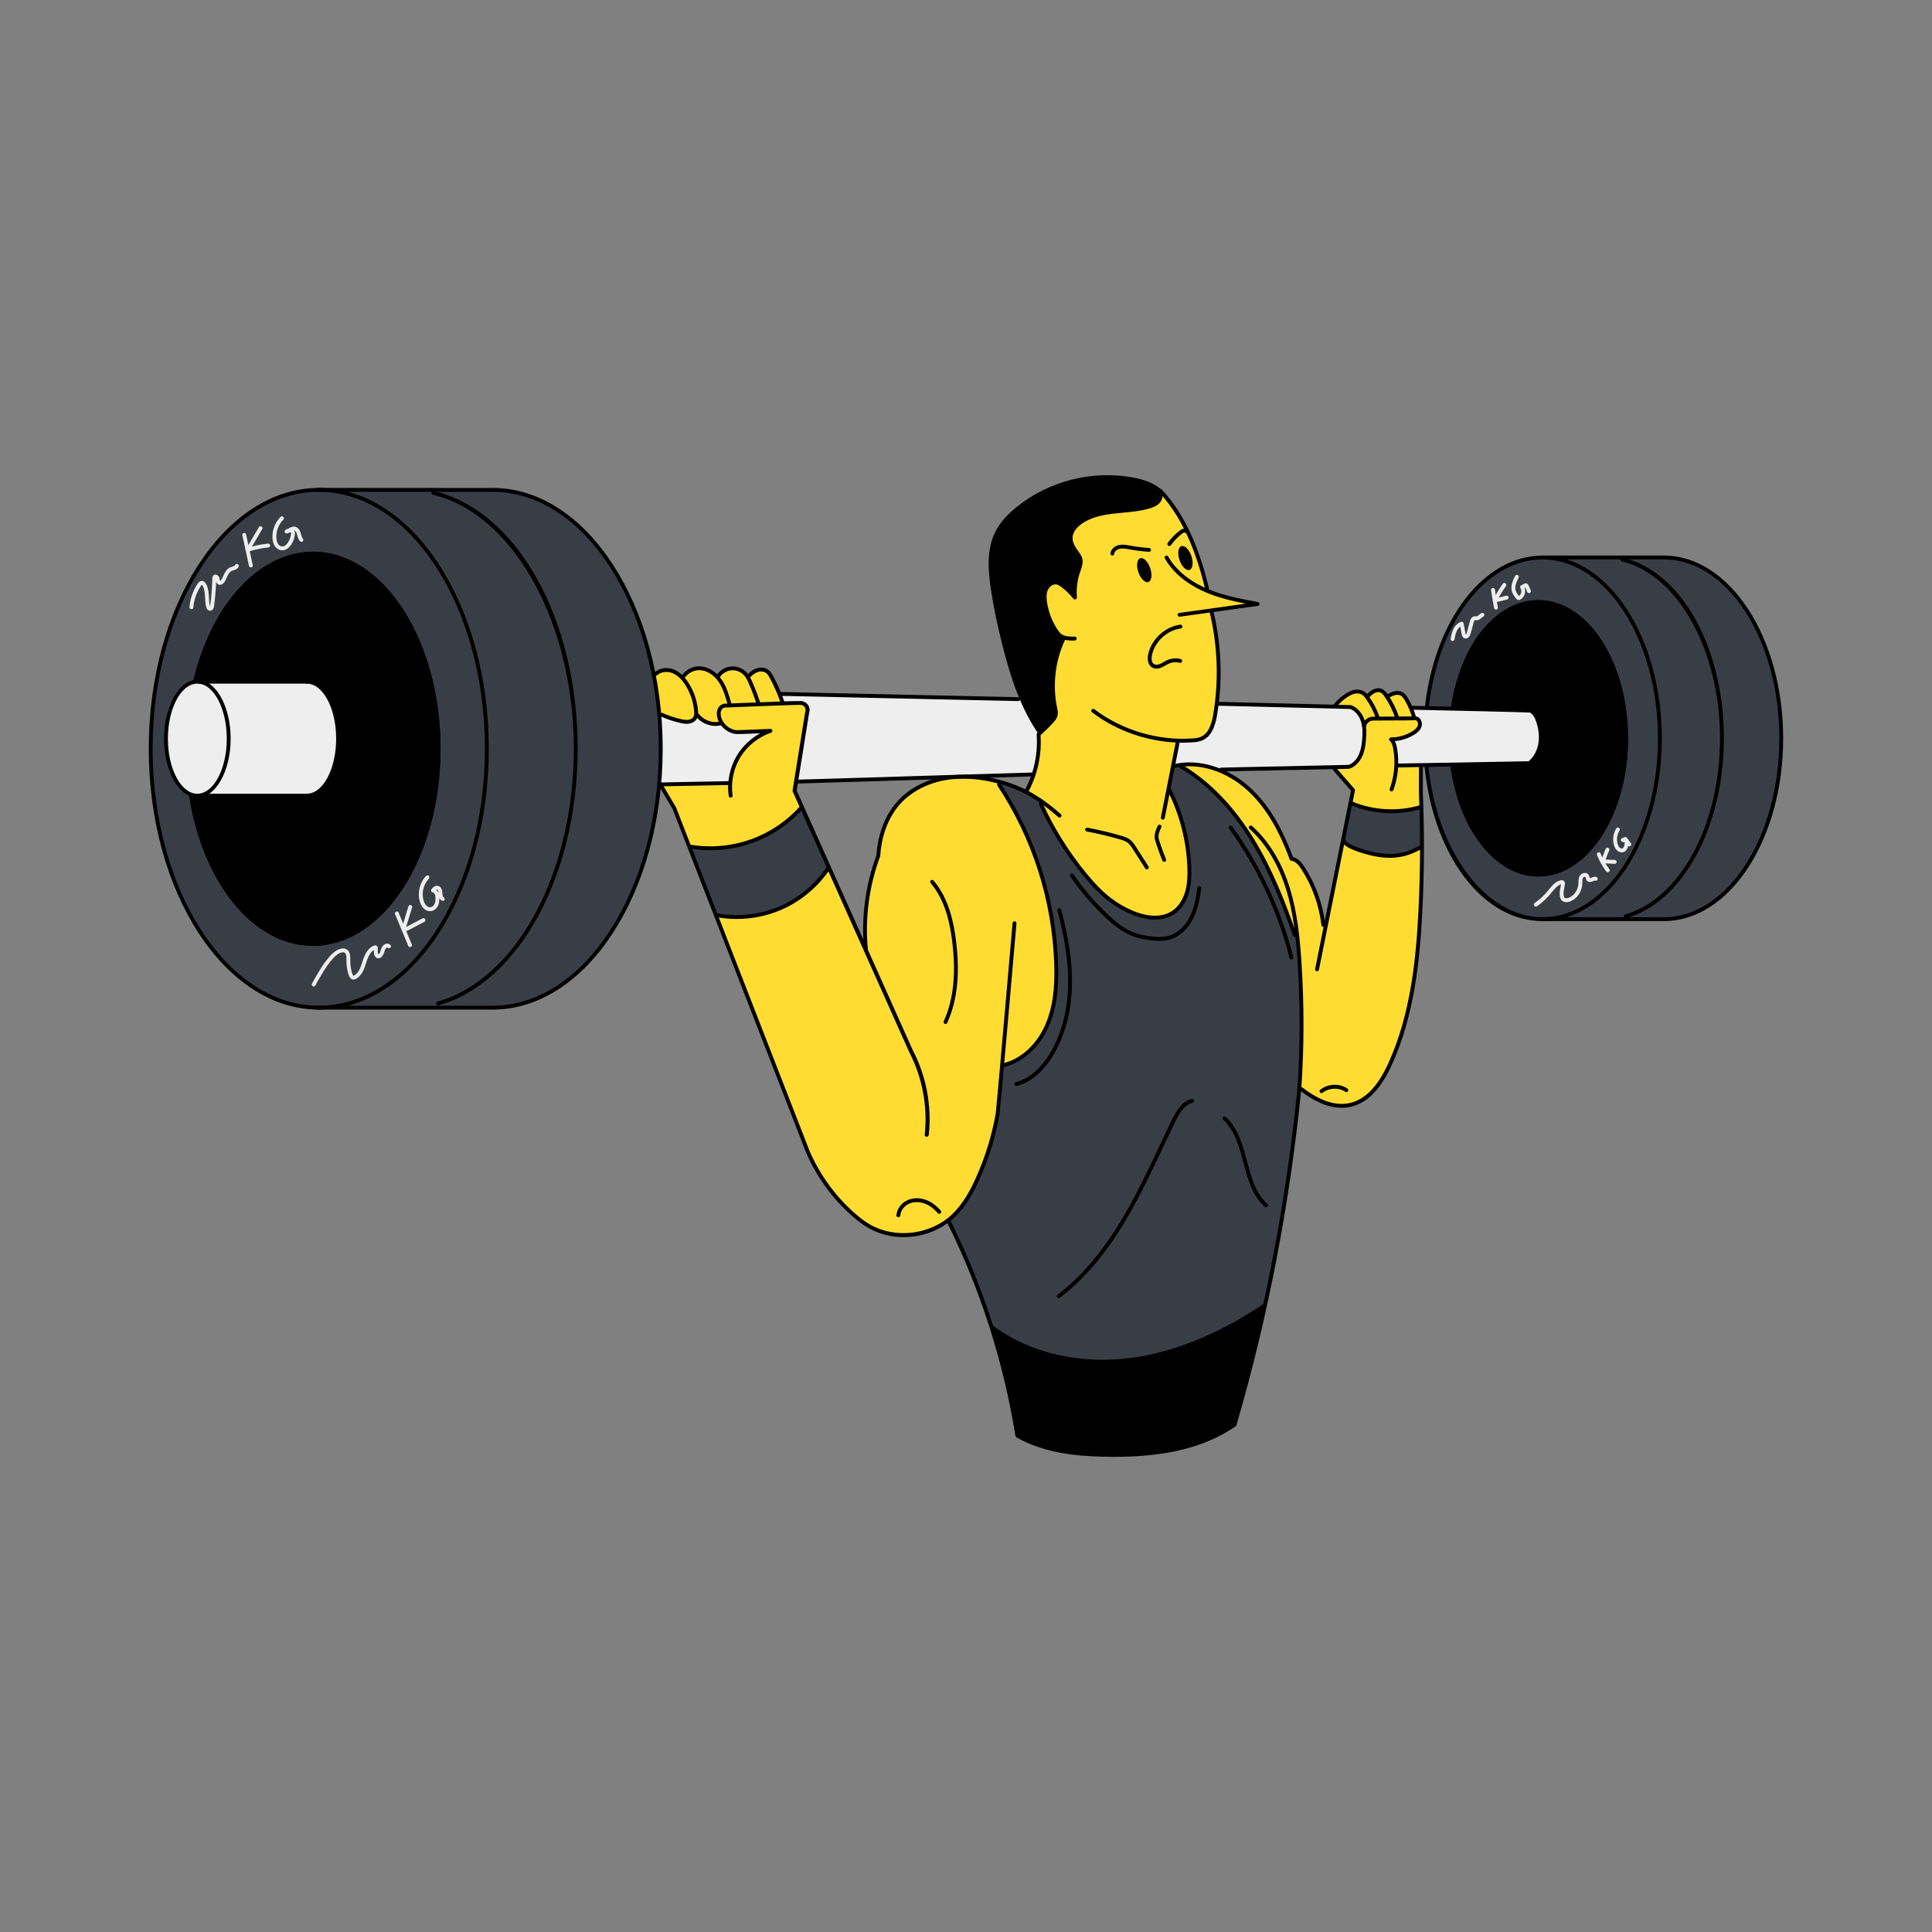 <svg transform="scale(1)" version="1.1" id="_x30_691_x5F_Fitness" xmlns="http://www.w3.org/2000/svg" xmlns:xlink="http://www.w3.org/1999/xlink" x="0px" y="0px" width="500px" height="500px" viewBox="0 0 500 500" xml:space="preserve" class="show_show__wrapper__graphic__5Waiy "><rect x="0" y="0" width="500" height="500" fill="#808080" stroke="none"/><title>React</title><style type="text/css">
	.st0{fill:#393e46;}
	.st1{fill:#000001;}
	.st2{fill:#eeeeee;}
	.st3{fill:#393e46;}
	.st4{fill:#FFDC32;}
</style><g id="character"><path class="st0" d="M430.69,144.31c0,0-33.94,0-34.39,0.23c-6.84,1.41-12.86,5.77-17.14,11.29c-4.28,5.52-6.95,12.14-8.71,18.9
		c-0.73,2.81-1.31,5.67-1.37,8.57c0,0,0.17,15.38,0.16,15.53c0.83,8.31,2.43,16.84,7.51,24.35c2.62,4.6,6.43,8.52,11.42,11.33
		c2.11,1.54,4.64,2.43,7.2,2.91c2.57,0.48,5.19,0.57,7.8,0.62c0,0,28.49,0.08,28.64-0.04c4.28-0.16,8.41-1.9,11.83-4.48
		c3.42-2.58,6.17-5.96,8.45-9.58c6.79-10.78,9.56-23.81,8.96-36.91c-0.41-9.78-3.22-19.46-8.25-28.06
		c-3.44-6.28-9.21-11.25-16.15-13.68C435.47,145,434.27,144.73,430.69,144.31z"></path><path class="st1" d="M376.02,183.13c2.32-15.65,11.34-27.32,22.12-27.32c12.54,0,22.7,15.79,22.7,35.27s-10.16,35.27-22.7,35.27
		c-10.96,0-20.11-12.07-22.23-28.12"></path><path class="st0" d="M85.76,126.8h43.27c0,0,4.18,0.7,4.45,0.74c3.46,0.96,6.85,2.24,10.01,3.95c1.57,0.85,3.09,1.8,4.47,2.93
		c1.36,1.12,2.57,2.4,3.74,3.72c3.96,4.49,7.39,9.45,10.36,15.01c8.55,17.81,11.28,38.35,7.4,58.13
		c-1.56,9.45-4.81,18.62-9.57,26.94c-3.47,6.06-7.79,11.74-13.37,15.95c-5.58,4.21-12.49,6.86-19.47,6.52c0,0-41.93,0.18-41.97,0.17
		c-3.13,0.19-6.27-0.32-9.32-1.07c-2.85-0.7-5.67-1.61-8.25-2.99c-3.3-1.76-6.16-4.25-8.77-6.93c-2.93-3.01-5.57-6.29-7.92-10
		c-8.79-15.08-12.93-32.83-11.61-50.5c-0.17-8.23,1.47-16.39,3.65-24.33c0.83-3.03,1.99-5.8,3.32-8.64
		c1.26-2.71,2.64-5.48,4.26-7.99c1.69-2.62,3.39-5.26,5.56-7.75c3.56-4.26,7.87-7.94,12.82-10.45
		C73.76,127.69,79.37,126.38,85.76,126.8z"></path><path class="st1" d="M50.53,176.18c4.6-19.21,16.51-32.89,30.47-32.89c17.95,0,32.5,22.61,32.5,50.5s-14.55,50.5-32.5,50.5
		c-15.28,0-28.1-16.39-31.57-38.48"></path><path class="st2" d="M79.72,176.48c-2.04-0.17-4.09-0.15-6.12,0.05c0,0-23.25,0.06-23.18,0.16c-1.08-0.04-2.04,0.63-2.87,1.32
		c-1.09,0.91-2.13,1.91-2.86,3.12c-0.73,1.19-1.14,2.55-1.42,3.92c-0.88,4.29-0.54,8.78,0.63,12.99c0.44,1.59,1,3.16,1.93,4.53
		c0.92,1.37,2.23,2.52,3.81,3c1.03,0.31,2.11,0.34,3.19,0.36c0,0,27.51,0.12,27.96-0.04c1.67-0.7,3.04-2.02,4.01-3.55
		c0.97-1.53,1.57-3.27,1.98-5.04c1.01-4.33,0.95-8.91-0.18-13.21c-0.44-1.68-1.06-3.34-2.1-4.74S81.99,176.67,79.72,176.48z"></path><path class="st2" d="M170.63,203.17c0,0,225.43-5.39,225.5-5.52c2.47-2.94,3.25-7.21,1.97-10.83c-0.44-1.25-1.19-2.5-2.4-3.04
		l-193.84-4.1c0,0-31.24,2.88-31.23,3.05C171.28,189.38,171.27,196.08,170.63,203.17z"></path><path class="st1" d="M300.82,126.99c-1.98-1.98-4.79-2.88-7.54-3.4c-10.5-1.98-21.82,0.87-30.13,7.59
		c-2.27,1.83-4.36,3.99-5.64,6.61c-2.15,4.4-1.81,9.58-1.11,14.42c0.72,4.92,1.76,9.78,2.98,14.6c2.07,8.23,4.71,16.48,9.58,23.42
		c4.13-1.9,6.29-6.55,7.02-11.04c0.72-4.48,0.35-9.09,1.1-13.57c0.29-1.72,0.76-3.44,1.7-4.9c0.7-1.09,1.64-2.01,2.37-3.07
		c3.16-4.63,1.86-11.08,4.29-16.13c1.22-2.54,3.38-4.61,5.97-5.72c2.11-0.9,4.46-1.18,6.48-2.26
		C299.89,132.44,301.57,130.1,300.82,126.99z"></path><path class="st3" d="M267.49,221.3c-3.08-6.42-6.24-12.81-9.16-19.11c2.5,0.97,4.99,1.94,7.49,2.9c2.84,1.1,5.69,2.21,8.65,2.91
		c2.72,0.64,5.5,0.94,8.28,1.17c2.04,0.17,4.09,0.29,6.12,0.06c2.81-0.33,5.49-1.35,8.08-2.48c1.03-0.45,2.08-0.93,2.86-1.73
		c0.86-0.88,1.32-2.06,1.79-3.2s1.02-2.3,1.99-3.06s2.46-0.99,3.8,0.12c5.85,3.52,11.6,7.4,16.07,12.56
		c7.12,8.22,10.45,19.01,12.81,30.19c1.18,15.8,0.97,31.7-0.64,47.47c0,0-3.44,22.39-3.53,23.38c-1.48,8.89-3.14,17.76-4.96,26.59
		c0,0-7.53,29.69-7.83,29.61c-5.58,3.73-12.07,5.97-18.69,7.06c-6.62,1.08-13.39,1.04-20.08,0.47c-2.1-0.18-4.19-0.41-6.26-0.81
		c-3.83-0.74-7.56-2.06-11-3.9c0,0-3.14-14.53-3.28-14.64c-2.58-12.51-6.71-24.69-12.26-36.2l-2.32-4.84l23.83-69.08L267.49,221.3z"></path><path class="st1" d="M256.6,342.79c10.01,7.68,23.35,10.27,35.87,8.66c12.52-1.6,24.28-7.09,34.75-14.14l-1.56,8.71l-6.19,22.71
		c0,0-7.23,3.91-7.22,3.95c-6.95,1.96-14.03,3.77-21.25,3.87c-2.5,0.03-5-0.14-7.5-0.32c-7.02-0.5-14.36-1.12-20.3-4.89
		c0,0-1.8-10.48-1.74-10.81C259.26,355.02,258.93,348.89,256.6,342.79z"></path><path class="st4" d="M300.67,127.49c6.23,7.03,10.07,15.98,11.79,25.22c0,0,0.59,0.43,0.64,0.59c3.33,1.57,7.11,1.81,10.61,2.95
		c0,0-10.15,1.85-10.22,2.13c2.22,7.97,2.76,16.4,1.25,25.01c-0.41,2.42-0.91,5.02-2.69,6.71c-1.4,1.33-3.42,1.87-5.35,1.79
		c-0.44-0.02-0.89-0.06-1.3,0.1c-0.41,0.16-0.74,0.61-0.6,1.03c0,0-2.23,11.63-1.95,11.94c3.33,7.14,4.94,15.07,4.64,22.94
		c-0.07,1.88-0.27,3.81-1.16,5.46c-1.28,2.38-3.92,3.86-6.61,4.16c-2.69,0.3-5.41-0.45-7.82-1.69c-2.41-1.24-4.54-2.94-6.69-4.78
		c-7.19-6.45-11.93-15.14-16.17-23.82c0,0-3.51-2.22-3.53-2.56c1.53-1.84,2.29-4.22,2.64-6.58c0.35-2.37,0.32-4.78,0.48-7.17
		c0.02-0.24,0.03-0.48,0.12-0.7c0.14-0.35,0.45-0.61,0.75-0.85c1.34-1.08,2.78-2.22,3.36-3.84c0.65-1.8,0.1-3.79-0.14-5.69
		c-0.65-5.08,0.93-10.15,2.47-15.01c-2.77-2.08-4.19-5.56-4.6-9c-0.17-1.45-0.11-3.12,0.96-4.12c0.92-0.85,2.37-0.93,3.51-0.43
		c1.15,0.49,2.02,1.47,2.69,2.52c-0.02-1.72,0.28-3.44,0.87-5.05c0.51-1.39,1.24-2.85,0.83-4.27c-0.18-0.64-0.58-1.19-0.93-1.75
		c-0.75-1.21-1.3-2.62-1.09-4.03c0.28-1.86,1.82-3.28,3.47-4.17c2.98-1.61,6.45-1.95,9.99-2.24c2.07-0.2,4.16-0.4,6.13-1.06
		c0.85-0.28,1.68-0.66,2.34-1.26C300.04,129.38,300.5,128.51,300.67,127.49z"></path><path class="st4" d="M336.84,268.22l-0.7,13.32c3.55,2.57,7.63,4.84,12.01,4.67c0.78-0.03,1.57-0.14,2.31-0.38
		c1.12-0.36,2.13-1,3.04-1.74c2.72-2.21,4.57-5.32,5.97-8.53c1.4-3.22,2.39-6.59,3.7-9.84c1.1-5.06,2.03-9.84,2.96-14.62
		c0.71-3.68,1.43-7.41,1.14-11.15c-0.05-0.26,0.72-16.69,0.72-16.69l-0.22-24.98l-6.46-0.17c0.17-2.2-0.11-4.44-0.82-6.53
		c1.97-0.17,3.78-1.13,5.49-2.13c0.45-0.27,0.92-0.55,1.22-0.98c0.64-0.93,0.16-2.4-0.9-2.78c-0.16-0.06-0.33-0.1-0.45-0.21
		c-0.08-0.08-0.13-0.2-0.17-0.31c-0.41-1.1-0.59-2.28-1.05-3.36s-1.29-2.1-2.44-2.35c-0.74-0.16-1.51,0.03-2.2,0.33
		c-0.34,0.15-0.72,0.32-1.06,0.19c-0.35-0.14-0.51-0.54-0.75-0.83c-0.5-0.61-1.41-0.75-2.16-0.53s-1.38,0.74-1.96,1.27
		c-0.08,0.08-0.16,0.15-0.27,0.19c-0.33,0.11-0.61-0.25-0.86-0.5c-0.76-0.73-2-0.54-2.99-0.15c-1.76,0.68-3.34,1.81-4.57,3.24
		c0.94,0.08,1.88,0.16,2.83,0.23c0.68,0.06,1.38,0.12,1.99,0.43c0.91,0.47,1.45,1.44,1.84,2.39c0.42,1.03,0.73,2.1,0.91,3.2
		c0.3,1.83,0.25,3.75-0.4,5.48c-0.64,1.74-1.92,3.28-3.62,4.03c-0.09,0.06-3.43,0.39-3.43,0.39l4.49,5.49l-7.09,35.34
		c-1.08-5.54-3.23-10.88-6.3-15.62c-0.54-0.84-1.32-1.77-2.31-1.67c-2.06-6.56-5.26-12.75-10.15-17.39
		c-4.9-4.63-11.63-7.56-18.35-6.98c8.45,5.25,15,13.22,19.85,21.91c3.89,6.98,6.77,14.46,9.79,22.06
		C336.98,250.59,336.33,259.43,336.84,268.22z"></path><path class="st4" d="M258.23,202.46c7.6,12.08,12.58,25.8,14.49,39.95c1.05,7.8,1.13,16.01-2,23.29c-1.38,2.2-2.77,4.43-4.59,6.28
		c-1.82,1.85-4.14,3.32-6.72,3.67c0,0-0.98,11.66-1.03,11.83c-1.24,5.76-2.99,11.41-5.23,16.86c-1.43,3.48-3.1,6.94-5.88,9.8
		c-3.44,3.27-8.11,5.22-12.86,5.37s-9.53-1.5-13.18-4.54c-1.78-1.49-3.29-3.28-4.77-5.07c-3.35-4.03-6.77-8.27-8.01-13.36
		l-14.94-38.85l-8.12-20.79l-10.89-27.7l-3.24-6.11c0,0,17.53-0.4,17.64-0.65c0.52-3.73,2.35-7.27,5.1-9.85
		c1.26-1.19,2.7-2.16,4.14-3.14c0,0-7.71,0.47-7.79,0.25c-1.3-0.56-2.16-1.94-3.52-2.32c-0.69-0.19-1.41-0.11-2.13-0.14
		c-1.64-0.07-3.24-0.79-4.38-1.97c-0.14,0.68-0.75,1.18-1.41,1.38c-0.66,0.2-1.37,0.14-2.06,0.05c-2.1-0.27-4.16-0.84-6.14-1.79
		c-0.17-3.13-0.58-6.25-1.22-9.32c-0.06-0.27-0.11-0.56,0.03-0.79c0.06-0.1,0.16-0.19,0.25-0.26c1.84-1.44,4.74-1.26,6.38,0.39
		c0.12,0.12,0.25,0.25,0.41,0.28c0.25,0.04,0.47-0.16,0.65-0.33c2.05-1.92,5.48-2.14,7.76-0.49c0.25,0.18,0.51,0.39,0.82,0.4
		c0.36,0.01,0.66-0.24,0.95-0.46c1.79-1.33,4.47-1.32,6.25,0.03c0.25,0.19,0.51,0.41,0.82,0.39c0.22-0.01,0.41-0.15,0.59-0.27
		c1.13-0.76,2.58-1.33,3.84-0.81c1.14,0.47,1.77,1.69,2.3,2.8c0.86,1.82,1.73,3.64,2.59,5.46c0,0,4.61-0.09,4.58,0.07
		c0.51,0.11,0.83,0.62,0.94,1.12c0.11,0.51,0.05,1.03,0.1,1.55l-3.1,19.96c0,0,18.26,40.49,18.45,40.42
		c-0.48-7.99-0.27-16.35,3.3-24.05c0.17-5.12,2.31-10.15,5.89-13.81c3.57-3.67,8.54-5.94,13.65-6.25l8.14,0.13L258.23,202.46z"></path><path class="st3" d="M178.56,219.32l7.01,17.72c0,0,1.67,0.33,1.79,0.19c2.3,0.21,4.63,0.41,6.92,0.09
		c2.46-0.35,4.78-1.29,7.08-2.23c1.5-0.61,3-1.22,4.38-2.06c1.46-0.89,2.76-2.02,4.05-3.14c1.75-1.52,3.52-3.07,4.73-5.04
		c0,0-7.03-15.55-7.08-15.57c-2.47,2.48-5.03,4.95-8.11,6.6c-1.55,0.83-3.22,1.45-4.9,1.96c-1.99,0.61-4.03,1.07-6.09,1.36
		C185.29,219.63,182.19,219.65,178.56,219.32z"></path><path class="st3" d="M349.72,207.78l-2.09,10.54c0,0,1.31,0.46,1.39,0.49c2.96,1.41,6.14,2.44,9.41,2.65s6.65-0.43,9.43-2.17
		c0,0-0.02-10.6-0.11-10.53C362.14,210.66,355.82,210.4,349.72,207.78z"></path><ellipse class="st1" transform="matrix(0.946 -0.324 0.324 0.946 -31.863 103.77)" cx="296.14" cy="147.71" rx="1.62" ry="3.25"></ellipse><ellipse class="st1" transform="matrix(0.946 -0.324 0.324 0.946 -30.276 107.049)" cx="306.79" cy="144.58" rx="1.62" ry="3.25"></ellipse><path class="st1" d="M399.19,238.38c-15.35,0-28.19-16.83-30.52-40.03c-0.03-0.27,0.17-0.52,0.45-0.55
		c0.25-0.03,0.52,0.17,0.55,0.45c2.24,22.31,14.94,39.13,29.53,39.13c16.48,0,29.88-20.77,29.88-46.3c0-25.53-13.41-46.3-29.88-46.3
		c-14.53,0-26.91,16.08-29.43,38.23c-0.03,0.27-0.29,0.48-0.55,0.44c-0.27-0.03-0.47-0.28-0.44-0.55
		c2.58-22.66,15.37-39.11,30.42-39.11c17.03,0,30.88,21.22,30.88,47.3C430.07,217.16,416.22,238.38,399.19,238.38z"></path><path class="st1" d="M347.25,286.69c-4.11,0-7.99-2.28-10.71-4.4c-0.22-0.17-0.26-0.48-0.09-0.7c0.17-0.22,0.49-0.26,0.7-0.09
		c3.07,2.4,7.71,5.03,12.31,3.93c3.9-0.93,7.12-4.29,9.84-10.26c5.76-12.66,7.17-26.96,7.79-39.28c0.51-10.21,0.56-20.57,0.13-30.8
		c0.02-0.55,0.02-6.7,0.02-6.76c0-0.28,0.22-0.5,0.5-0.5s0.5,0.22,0.5,0.5c0,0.25,0,6.23-0.02,6.76
		c0.43,10.22,0.39,20.61-0.13,30.85c-0.62,12.42-2.05,26.84-7.88,39.64c-2.85,6.27-6.29,9.81-10.52,10.82
		C348.88,286.6,348.06,286.69,347.25,286.69z"></path><path class="st1" d="M288.44,377.03c-1.04,0-2.1-0.02-3.19-0.04c-6.91-0.19-14.96-0.93-22.21-5.01c-0.13-0.07-0.22-0.21-0.25-0.36
		c-3.08-19.14-8.99-37.66-17.57-55.04c-0.12-0.25-0.02-0.55,0.23-0.67c0.25-0.12,0.55-0.02,0.67,0.23
		c8.59,17.4,14.52,35.93,17.63,55.08c6.98,3.86,14.47,4.57,21.54,4.77c14.87,0.42,25.61-2,33.77-7.59
		c8.07-27.56,13.69-56.66,16.7-86.49c0.77-10.91,0.78-22.1,0.03-33.22c-0.4-5.98-1.03-12.35-2.92-18.47
		c-2.01-6.52-5.29-11.95-9.51-15.7c-0.21-0.18-0.22-0.5-0.04-0.71c0.18-0.21,0.5-0.23,0.71-0.04c4.35,3.87,7.74,9.45,9.8,16.15
		c1.91,6.21,2.55,12.66,2.96,18.7c0.75,11.17,0.74,22.4-0.03,33.38c-3.02,29.97-8.67,59.18-16.78,86.86
		c-0.03,0.11-0.1,0.21-0.2,0.27C312,374.49,301.98,377.03,288.44,377.03z M319.48,368.7L319.48,368.7L319.48,368.7z"></path><path class="st1" d="M298.92,237.99c-2.39,0-4.66-0.75-6.13-1.37c-2.16-0.91-4.19-2.1-6.04-3.53c-2.04-1.58-3.98-3.54-6.3-6.36
		c-4.64-5.64-8.53-11.87-11.56-18.53c-0.11-0.25,0-0.55,0.25-0.66c0.25-0.11,0.55,0,0.66,0.25c2.99,6.57,6.84,12.73,11.42,18.3
		c2.27,2.76,4.16,4.67,6.14,6.21c1.78,1.38,3.73,2.53,5.81,3.4c2.3,0.97,6.66,2.27,10.03,0.14c1.59-1.01,2.83-2.76,3.48-4.92
		c0.66-2.17,0.67-4.5,0.62-6.29c-0.23-7.03-2.06-14.05-5.28-20.3c-0.13-0.25-0.03-0.55,0.22-0.67s0.55-0.03,0.67,0.22
		c3.29,6.38,5.15,13.55,5.39,20.72c0.06,1.87,0.04,4.3-0.66,6.62c-0.72,2.4-2.11,4.34-3.9,5.48
		C302.22,237.65,300.54,237.99,298.92,237.99z"></path><path class="st1" d="M259.63,276.19c-0.23,0-0.43-0.16-0.49-0.39c-0.06-0.27,0.1-0.54,0.37-0.6c4.73-1.11,8.9-4.96,11.14-10.29
		c1.75-4.17,2.42-9.02,2.18-15.72c-0.6-16.35-5.68-32.21-14.7-45.86c-0.15-0.23-0.09-0.54,0.14-0.69c0.23-0.15,0.54-0.09,0.69,0.14
		c9.12,13.81,14.26,29.84,14.86,46.38c0.17,4.62,0.07,10.63-2.26,16.15c-2.37,5.63-6.79,9.7-11.84,10.88
		C259.71,276.18,259.67,276.19,259.63,276.19z"></path><path class="st1" d="M263.01,281.05c-0.22,0-0.43-0.15-0.48-0.38c-0.07-0.27,0.09-0.54,0.36-0.61c4.23-1.08,7.13-4.65,8.82-7.44
		c3.02-4.99,4.65-11.26,4.73-18.12c0.06-5.49-0.82-11.47-2.78-18.82c-0.07-0.27,0.09-0.54,0.35-0.61c0.28-0.07,0.54,0.09,0.61,0.35
		c1.98,7.44,2.87,13.51,2.81,19.09c-0.08,7.04-1.76,13.49-4.87,18.63c-1.79,2.96-4.87,6.72-9.43,7.89
		C263.09,281.04,263.05,281.05,263.01,281.05z"></path><path class="st1" d="M300.01,243.5c-0.9,0-1.75-0.09-2.5-0.19c-1.89-0.25-3.38-0.61-4.69-1.14c-2.62-1.06-4.82-2.92-6.62-4.61
		c-3.44-3.22-6.54-6.83-9.21-10.73c-0.16-0.23-0.1-0.54,0.13-0.7c0.23-0.15,0.54-0.1,0.69,0.13c2.63,3.83,5.68,7.39,9.07,10.56
		c1.73,1.62,3.83,3.41,6.3,4.41c1.23,0.5,2.64,0.84,4.44,1.07c1.46,0.19,3.36,0.34,5.07-0.19c2.14-0.67,4.06-2.48,5.27-4.96
		c1.15-2.34,1.61-5.05,1.94-7.4c0.04-0.27,0.3-0.46,0.57-0.42c0.27,0.04,0.46,0.29,0.42,0.57c-0.35,2.43-0.82,5.22-2.04,7.7
		c-1.33,2.72-3.47,4.71-5.87,5.47C302.02,243.4,300.99,243.5,300.01,243.5z"></path><path class="st1" d="M335.12,242.52c-0.21,0-0.4-0.13-0.47-0.33c-2.83-8.04-6.11-16.56-10.9-24.42
		c-5.14-8.42-11.31-14.81-18.34-18.98c-0.24-0.14-0.32-0.45-0.17-0.69c0.14-0.24,0.45-0.31,0.68-0.17
		c7.17,4.25,13.45,10.75,18.68,19.32c4.85,7.94,8.15,16.52,10.99,24.61c0.09,0.26-0.04,0.55-0.31,0.64
		C335.23,242.51,335.18,242.52,335.12,242.52z"></path><path class="st1" d="M334.22,248.32c-0.22,0-0.43-0.15-0.49-0.38c-3-11.93-8.41-23.51-15.64-33.46c-0.16-0.22-0.11-0.54,0.11-0.7
		c0.22-0.16,0.54-0.11,0.7,0.11c7.3,10.06,12.77,21.75,15.8,33.81c0.07,0.27-0.1,0.54-0.36,0.61
		C334.3,248.31,334.26,248.32,334.22,248.32z"></path><path class="st1" d="M296.8,224.98c-0.16,0-0.33-0.08-0.42-0.23l-3.18-4.98c-0.4-0.63-0.82-1.28-1.4-1.71
		c-0.53-0.39-1.18-0.6-1.93-0.82c-2.83-0.82-5.73-1.51-8.62-2.05c-0.27-0.05-0.45-0.31-0.4-0.58c0.05-0.27,0.32-0.45,0.58-0.4
		c2.92,0.55,5.86,1.25,8.72,2.08c0.84,0.24,1.59,0.48,2.25,0.97c0.72,0.54,1.21,1.3,1.64,1.98l3.18,4.98
		c0.15,0.23,0.08,0.54-0.15,0.69C296.98,224.96,296.89,224.98,296.8,224.98z"></path><path class="st1" d="M301.29,223.04c-0.2,0-0.38-0.12-0.46-0.31c-0.62-1.5-1.18-3.05-1.68-4.6c-0.15-0.48-0.29-0.94-0.32-1.44
		c-0.07-1.11,0.42-2.15,0.81-2.99c0.12-0.25,0.42-0.36,0.66-0.24c0.25,0.12,0.36,0.41,0.24,0.66c-0.36,0.77-0.77,1.65-0.72,2.51
		c0.02,0.39,0.14,0.77,0.28,1.2c0.49,1.52,1.04,3.05,1.65,4.53c0.1,0.26-0.02,0.55-0.27,0.65
		C301.42,223.02,301.36,223.04,301.29,223.04z"></path><path class="st1" d="M232.49,315.03c-0.01,0-0.03,0-0.04,0c-0.27-0.02-0.48-0.27-0.46-0.54c0.14-1.63,1.26-3.15,2.85-3.88
		c1.42-0.65,3.16-0.68,4.79-0.08c1.39,0.51,2.68,1.45,3.82,2.77c0.18,0.21,0.16,0.52-0.05,0.71c-0.21,0.18-0.52,0.16-0.71-0.05
		c-1.03-1.2-2.18-2.04-3.41-2.49c-1.38-0.51-2.84-0.49-4.02,0.05c-1.27,0.58-2.17,1.78-2.27,3.05
		C232.97,314.83,232.75,315.03,232.49,315.03z"></path><path class="st1" d="M360.11,210.45c-3.59,0-7.19-0.69-10.47-2.07c-0.25-0.11-0.37-0.4-0.27-0.65c0.11-0.26,0.4-0.38,0.65-0.27
		c5.47,2.29,11.86,2.62,17.53,0.91c0.27-0.08,0.54,0.07,0.62,0.33s-0.07,0.54-0.33,0.62C365.36,210.08,362.74,210.45,360.11,210.45z
		"></path><path class="st1" d="M359.71,222c-2.65,0-5.59-0.6-8.86-1.81c-1.12-0.41-2.38-0.93-3.28-1.93c-0.19-0.2-0.17-0.52,0.03-0.71
		c0.21-0.18,0.52-0.17,0.71,0.03c0.75,0.83,1.88,1.29,2.89,1.66c5.19,1.91,9.46,2.25,13.06,1.03c1.12-0.38,2.19-0.92,3.23-1.45
		c0.25-0.13,0.55-0.03,0.67,0.22c0.12,0.25,0.03,0.55-0.22,0.67c-1.07,0.54-2.18,1.1-3.36,1.5C363.06,221.74,361.44,222,359.71,222z
		"></path><path class="st1" d="M342,282.9c-0.15,0-0.29-0.06-0.39-0.19c-0.17-0.22-0.14-0.53,0.08-0.7c1.98-1.57,4.93-1.7,7.03-0.29
		c0.23,0.15,0.29,0.46,0.14,0.69c-0.15,0.23-0.47,0.29-0.69,0.14c-1.72-1.15-4.24-1.04-5.86,0.24
		C342.22,282.86,342.11,282.9,342,282.9z"></path><path class="st1" d="M274,335.96c-0.15,0-0.3-0.07-0.4-0.2c-0.17-0.22-0.12-0.53,0.1-0.7c6.38-4.84,12.06-11.62,17.34-20.7
		c3.35-5.77,6.25-11.92,9.06-17.87c1.04-2.2,2.08-4.41,3.14-6.59c1.21-2.49,2.67-4.88,5.17-5.48c0.27-0.06,0.54,0.1,0.6,0.37
		c0.06,0.27-0.1,0.54-0.37,0.6c-2.09,0.5-3.4,2.67-4.5,4.94c-1.06,2.19-2.1,4.38-3.14,6.58c-2.81,5.97-5.72,12.14-9.1,17.94
		c-5.35,9.2-11.11,16.07-17.6,21C274.21,335.93,274.1,335.96,274,335.96z"></path><path class="st1" d="M327.65,312.45c-0.12,0-0.24-0.04-0.33-0.13c-3.26-2.93-4.42-7.29-5.55-11.51c-1.14-4.24-2.21-8.25-5.2-10.99
		c-0.2-0.19-0.22-0.5-0.03-0.71c0.19-0.2,0.5-0.22,0.71-0.03c3.21,2.94,4.37,7.27,5.49,11.47c1.14,4.27,2.22,8.29,5.26,11.03
		c0.21,0.19,0.22,0.5,0.04,0.71C327.92,312.4,327.79,312.45,327.65,312.45z"></path><path class="st1" d="M398.14,226.85c-10.98,0-20.54-12.01-22.73-28.56c-0.04-0.27,0.16-0.52,0.43-0.56
		c0.27-0.04,0.52,0.16,0.56,0.43c2.12,16.04,11.27,27.69,21.74,27.69c12.24,0,22.2-15.6,22.2-34.77s-9.96-34.77-22.2-34.77
		c-10.22,0-19.31,11.31-21.62,26.89c-0.04,0.27-0.3,0.46-0.57,0.42c-0.27-0.04-0.46-0.29-0.42-0.57
		c2.42-16.33,11.72-27.74,22.61-27.74c12.79,0,23.2,16.05,23.2,35.77C421.34,210.8,410.93,226.85,398.14,226.85z"></path><path class="st1" d="M79.38,206.42c-0.28,0-0.5-0.22-0.5-0.5s0.22-0.5,0.5-0.5c4.2,0,7.62-6.39,7.62-14.25s-3.42-14.25-7.62-14.25
		c-0.28,0-0.5-0.22-0.5-0.5s0.22-0.5,0.5-0.5c4.76,0,8.62,6.84,8.62,15.25S84.13,206.42,79.38,206.42z"></path><path class="st1" d="M79.5,206.42h-28c-0.28,0-0.5-0.22-0.5-0.5s0.22-0.5,0.5-0.5h28c0.28,0,0.5,0.22,0.5,0.5
		S79.78,206.42,79.5,206.42z"></path><path class="st1" d="M79.5,176.92h-28c-0.28,0-0.5-0.22-0.5-0.5s0.22-0.5,0.5-0.5h28c0.28,0,0.5,0.22,0.5,0.5
		S79.78,176.92,79.5,176.92z"></path><path class="st2" d="M54.37,158.06c-0.48,0-0.88-0.4-1.03-1.05c-0.17-0.75-0.22-1.52-0.26-2.27c-0.06-1.12-0.12-2.17-0.59-3.08
		c-0.11-0.22-0.23-0.31-0.26-0.32c-0.01,0-0.07,0.04-0.21,0.25c-1.13,1.66-1.82,3.6-1.98,5.61c-0.02,0.27-0.26,0.48-0.54,0.46
		c-0.27-0.02-0.48-0.26-0.46-0.54c0.17-2.18,0.91-4.29,2.15-6.1c0.12-0.18,0.41-0.61,0.91-0.67c0.51-0.07,0.97,0.24,1.28,0.85
		c0.56,1.1,0.63,2.31,0.7,3.48c0.04,0.74,0.08,1.43,0.24,2.1c0.01,0.05,0.03,0.1,0.04,0.13c0.01-0.04,0.02-0.09,0.03-0.16
		c0.33-2.36,0.52-4.77,0.57-7.15c0-0.12,0.01-0.32,0.12-0.51c0.16-0.29,0.47-0.43,0.79-0.38c0.43,0.07,0.85,0.48,0.94,0.93
		c0.02,0.09,0.03,0.19,0.05,0.29c0.02,0.13,0.05,0.37,0.1,0.42c0.04-0.01,0.2-0.12,0.33-0.32c0.19-0.3,0.34-0.63,0.5-0.99
		c0.37-0.82,0.8-1.75,1.73-2.18c0.18-0.08,0.39-0.15,0.59-0.21c0.41-0.13,0.66-0.21,0.73-0.39c0.1-0.26,0.4-0.38,0.65-0.27
		c0.26,0.1,0.38,0.4,0.27,0.65c-0.26,0.62-0.87,0.81-1.36,0.96c-0.16,0.05-0.32,0.1-0.47,0.17c-0.59,0.27-0.91,0.96-1.24,1.69
		c-0.17,0.37-0.35,0.76-0.57,1.11c-0.43,0.68-1.1,0.95-1.64,0.67c-0.34-0.18-0.48-0.48-0.55-0.78c-0.07,2.17-0.25,4.32-0.54,6.43
		c-0.13,0.94-0.63,1.12-0.92,1.15C54.43,158.06,54.4,158.06,54.37,158.06z"></path><path class="st2" d="M64.93,146.84c-0.23,0-0.44-0.16-0.49-0.39l-1.72-7.93c-0.06-0.27,0.11-0.54,0.38-0.59
		c0.27-0.06,0.54,0.11,0.59,0.38l1.72,7.93c0.06,0.27-0.11,0.54-0.38,0.59C65.01,146.83,64.97,146.84,64.93,146.84z"></path><path class="st2" d="M64.12,142.82c-0.15,0-0.29-0.07-0.39-0.18c-0.13-0.16-0.15-0.39-0.04-0.57l3.31-5.64
		c0.14-0.24,0.44-0.32,0.68-0.18c0.24,0.14,0.32,0.45,0.18,0.68l-2.66,4.53c1.37-0.38,2.76-0.64,4.18-0.77
		c0.29-0.03,0.52,0.18,0.54,0.45c0.02,0.27-0.18,0.52-0.45,0.54c-1.76,0.16-3.51,0.53-5.19,1.11
		C64.23,142.81,64.17,142.82,64.12,142.82z"></path><path class="st2" d="M73.06,142.42c-0.75,0-1.51-0.44-1.96-1.15c-0.35-0.54-0.54-1.2-0.58-2.03c-0.11-2.01,0.67-4.06,2.1-5.48
		c0.2-0.2,0.51-0.19,0.71,0c0.2,0.2,0.19,0.51,0,0.71c-1.23,1.22-1.9,2.99-1.81,4.72c0.04,0.65,0.18,1.16,0.42,1.54
		c0.27,0.42,0.72,0.7,1.13,0.7c0.73,0,1.29-0.76,1.49-1.09c0.38-0.61,0.64-1.31,0.75-2.02c0.01-0.09,0.05-0.35-0.02-0.46
		c-0.02-0.03-0.05-0.07-0.14-0.08c-0.07-0.01-0.15-0.01-0.23,0c-0.19,0.1-0.4,0.2-0.62,0.26c-0.24,0.07-0.48-0.05-0.59-0.27
		c-0.1-0.22-0.03-0.48,0.17-0.62c0.21-0.15,0.45-0.25,0.69-0.32c0.05-0.03,0.09-0.05,0.14-0.08c0.46-0.26,0.99-0.57,1.62-0.44
		c0.68,0.13,1.2,0.71,1.48,1.63c0.04,0.12,0.07,0.25,0.11,0.38c0.11,0.42,0.22,0.81,0.45,1.07c0.18,0.21,0.17,0.52-0.04,0.71
		c-0.21,0.18-0.52,0.17-0.71-0.04c-0.39-0.44-0.54-0.99-0.67-1.48c-0.03-0.12-0.06-0.23-0.1-0.35c-0.06-0.2-0.29-0.86-0.72-0.94
		c-0.01,0-0.02,0-0.02,0c0.01,0.02,0.02,0.03,0.03,0.05c0.23,0.38,0.21,0.8,0.16,1.14c-0.13,0.85-0.43,1.68-0.89,2.41
		C74.78,141.85,73.93,142.42,73.06,142.42z"></path><path class="st2" d="M81.18,255.31c-0.08,0-0.16-0.02-0.24-0.06c-0.24-0.13-0.33-0.44-0.2-0.68c1.28-2.33,2.61-4.73,4.37-6.81
		c0.68-0.79,1.61-1.76,2.85-2.16c0.61-0.2,1.14-0.19,1.58,0.01c1.16,0.54,1.14,2,1.12,2.98c-0.02,1.18,0.16,2.35,0.54,3.48
		c0.12,0.34,0.24,0.46,0.28,0.46c0.01,0,0.06,0,0.19-0.08c1.22-0.67,1.72-2.26,2.16-3.66c0.52-1.65,1.28-3.41,2.94-4.05
		c0.27-0.1,0.51-0.09,0.71,0.05c0.21,0.14,0.31,0.37,0.3,0.68l-0.01,0.2c-0.03,0.6-0.03,1.08,0.16,1.3
		c0.19-0.08,0.37-0.34,0.46-0.58c0.06-0.14,0.1-0.29,0.14-0.44c0.1-0.34,0.22-0.72,0.46-1.06c0.26-0.37,0.7-0.62,1.13-0.66
		c0.34-0.04,0.67,0.07,0.91,0.3c0.2,0.19,0.21,0.51,0.02,0.71c-0.19,0.2-0.51,0.21-0.71,0.02c-0.01-0.01-0.04-0.04-0.12-0.03
		c-0.15,0.01-0.32,0.12-0.41,0.25c-0.15,0.2-0.23,0.48-0.32,0.77c-0.05,0.17-0.11,0.34-0.17,0.51c-0.24,0.61-0.73,1.29-1.53,1.24
		c-0.08,0-0.16-0.02-0.23-0.06c-0.8-0.43-0.83-1.34-0.8-2.09c-1.03,0.62-1.57,1.96-1.97,3.23c-0.47,1.5-1.06,3.36-2.63,4.23
		c-0.19,0.1-0.44,0.21-0.74,0.2c-0.36-0.02-0.86-0.24-1.16-1.14c-0.42-1.23-0.62-2.51-0.6-3.81c0.02-0.94-0.01-1.81-0.54-2.05
		c-0.26-0.12-0.61-0.05-0.86,0.03c-1,0.32-1.8,1.16-2.39,1.86c-1.7,2-3,4.36-4.26,6.64C81.53,255.21,81.36,255.31,81.18,255.31z"></path><path class="st2" d="M106.12,245.11c-0.2,0-0.38-0.12-0.46-0.31l-3.41-8.21c-0.11-0.25,0.02-0.55,0.27-0.65
		c0.26-0.1,0.55,0.01,0.65,0.27l3.41,8.21c0.11,0.26-0.02,0.55-0.27,0.65C106.25,245.1,106.19,245.11,106.12,245.11z"></path><path class="st2" d="M104.94,240.94c-0.08,0-0.16-0.01-0.25-0.02c-0.25-0.05-0.45-0.19-0.56-0.39c-0.16-0.29-0.07-0.58-0.03-0.71
		l1.6-5.26c0.08-0.26,0.36-0.41,0.62-0.33c0.26,0.08,0.41,0.36,0.33,0.62l-1.54,5.05c0.11-0.04,0.23-0.1,0.31-0.15l3.94-2.08
		c0.25-0.13,0.55-0.04,0.68,0.21c0.13,0.24,0.04,0.55-0.21,0.68l-3.94,2.08C105.66,240.76,105.33,240.94,104.94,240.94z"></path><path class="st2" d="M111.29,235.81c-0.6,0-1.23-0.27-1.7-0.76c-0.4-0.4-0.69-0.94-0.91-1.64c-0.71-2.32-0.09-4.95,1.58-6.71
		c0.19-0.2,0.51-0.21,0.71-0.02c0.2,0.19,0.21,0.51,0.02,0.71c-1.41,1.48-1.95,3.78-1.35,5.72c0.17,0.54,0.39,0.95,0.67,1.24
		c0.31,0.31,0.72,0.49,1.08,0.45c0.41-0.04,0.82-0.37,1.05-0.83c0.2-0.41,0.29-0.93,0.26-1.62c-0.01-0.31-0.04-0.67-0.19-0.96
		c-0.12-0.24-0.32-0.41-0.52-0.44c-0.18-0.02-0.33-0.14-0.4-0.3c-0.07-0.17-0.04-0.36,0.07-0.5c0.22-0.29,0.81-1.05,1.65-0.9
		c0.7,0.13,1.14,0.82,1.17,1.87c0.01,0.28,0.03,0.95,0.31,1.07c0.25,0.11,0.36,0.41,0.25,0.66c-0.11,0.25-0.41,0.37-0.66,0.25
		c-0.33-0.15-0.54-0.41-0.67-0.7c0.02,0.82-0.1,1.46-0.36,2.01c-0.38,0.78-1.09,1.31-1.84,1.38
		C111.42,235.81,111.36,235.81,111.29,235.81z M112.9,230.31c0.21,0.17,0.38,0.38,0.51,0.64c0.02,0.05,0.05,0.1,0.07,0.15
		c-0.02-0.41-0.14-0.82-0.35-0.86C113.06,230.23,112.98,230.25,112.9,230.31z"></path><path class="st2" d="M375.92,165.89c-0.03,0-0.06,0-0.09-0.01c-0.27-0.05-0.45-0.31-0.4-0.58c0.15-0.82,0.31-1.67,0.7-2.47
		c0.46-0.95,1.17-1.62,2-1.9c0.14-0.05,0.29-0.03,0.41,0.04c0.12,0.07,0.21,0.2,0.24,0.34l0.48,2.61c0.05,0.27,0.1,0.34,0.11,0.35
		c-0.02-0.03,0.12-0.2,0.21-0.47c0.28-0.88,0.53-1.78,0.73-2.68c0.24-1.04,0.7-1.58,1.37-1.63c0.11-0.01,0.22,0,0.33,0.02
		c0.04,0,0.08,0.01,0.13,0.01h0c0.19,0,0.39-0.18,0.63-0.39c0.18-0.16,0.39-0.34,0.64-0.47c0.24-0.13,0.55-0.04,0.68,0.21
		c0.13,0.24,0.04,0.55-0.21,0.68c-0.15,0.08-0.29,0.21-0.45,0.34c-0.32,0.28-0.72,0.63-1.28,0.63c-0.09-0.01-0.17-0.01-0.25-0.02
		c-0.05-0.01-0.09-0.02-0.14-0.01c-0.17,0.01-0.34,0.33-0.46,0.85c-0.21,0.93-0.47,1.86-0.76,2.76c-0.08,0.24-0.31,0.82-0.79,1.06
		c-0.23,0.11-0.48,0.13-0.72,0.05c-0.58-0.2-0.71-0.86-0.75-1.1l-0.36-1.95c-0.35,0.26-0.66,0.64-0.89,1.11
		c-0.33,0.67-0.47,1.46-0.61,2.21C376.36,165.73,376.15,165.89,375.92,165.89z"></path><path class="st2" d="M387.16,157.76c-0.23,0-0.44-0.17-0.49-0.4c-0.3-1.54-0.57-3.1-0.78-4.64c-0.04-0.27,0.15-0.53,0.43-0.56
		c0.27-0.04,0.53,0.15,0.56,0.43c0.21,1.52,0.47,3.06,0.77,4.58c0.05,0.27-0.12,0.53-0.39,0.59
		C387.23,157.76,387.19,157.76,387.16,157.76z"></path><path class="st2" d="M386.92,155.87c-0.15,0-0.3-0.07-0.4-0.2c-0.12-0.15-0.13-0.36-0.05-0.53c0.73-1.41,1.55-2.77,2.45-4.06
		c0.16-0.23,0.47-0.28,0.7-0.12c0.23,0.16,0.28,0.47,0.12,0.7c-0.67,0.96-1.3,1.97-1.87,3c0.64-0.15,1.29-0.31,1.92-0.48
		c0.27-0.07,0.54,0.08,0.61,0.35c0.07,0.27-0.08,0.54-0.35,0.61c-1,0.27-2.03,0.52-3.04,0.73
		C386.99,155.87,386.95,155.87,386.92,155.87z"></path><path class="st2" d="M393.04,155.29c-0.04,0-0.09,0-0.14-0.01c-0.32-0.06-0.51-0.31-0.59-0.42c-0.39-0.52-0.84-1.11-1.04-1.83
		c-0.41-1.47,0.34-2.98,0.84-3.98c0.12-0.25,0.42-0.35,0.67-0.23c0.25,0.12,0.35,0.42,0.23,0.67c-0.57,1.14-1.05,2.25-0.77,3.27
		c0.15,0.53,0.5,1.01,0.86,1.48c0.3-0.22,0.5-0.53,0.58-0.9c0.09-0.41,0.02-0.81-0.19-1.12c-0.08-0.11-0.1-0.25-0.08-0.38
		c0.03-0.13,0.1-0.25,0.21-0.32c0.31-0.2,0.64-0.37,0.99-0.5c0.08-0.03,0.28-0.1,0.5-0.02c0.25,0.09,0.36,0.3,0.4,0.37
		c0.25,0.47,0.47,0.96,0.66,1.46c0.1,0.26-0.03,0.55-0.29,0.65c-0.25,0.1-0.55-0.03-0.65-0.29c-0.15-0.39-0.32-0.77-0.51-1.15
		c-0.06,0.03-0.12,0.05-0.17,0.08c0.16,0.43,0.2,0.93,0.09,1.41c-0.14,0.67-0.54,1.25-1.08,1.58
		C393.49,155.17,393.3,155.29,393.04,155.29z"></path><path class="st2" d="M397.46,234.62c-0.16,0-0.31-0.07-0.41-0.21c-0.16-0.23-0.11-0.54,0.12-0.7c1.31-0.93,2.49-2.02,3.5-3.26
		l0.24-0.3c0.77-0.95,1.64-2.03,2.95-2.33c0.48-0.11,0.76,0.05,0.91,0.2c0.3,0.3,0.24,0.7,0.22,0.85c-0.04,0.29-0.1,0.58-0.15,0.87
		c-0.14,0.73-0.28,1.43-0.15,2.09c0.04,0.22,0.11,0.38,0.19,0.47c0.24,0.25,0.75,0.18,1.12,0.04c1.39-0.53,2.41-2.03,2.49-3.63
		c0.01-0.13,0.01-0.26,0.01-0.38c0.01-0.51,0.01-1.1,0.31-1.62c0.26-0.46,0.79-0.79,1.33-0.8c0.43-0.02,0.8,0.18,1.02,0.52
		c0.12,0.2,0.17,0.41,0.21,0.58c0.02,0.09,0.05,0.23,0.08,0.26c0.07,0.02,0.3-0.08,0.44-0.14c0.35-0.15,0.8-0.33,1.26-0.16
		c0.26,0.09,0.4,0.38,0.3,0.64c-0.09,0.26-0.38,0.4-0.64,0.3c-0.1-0.04-0.35,0.06-0.55,0.14c-0.39,0.16-0.99,0.4-1.48-0.04
		c-0.27-0.24-0.34-0.55-0.39-0.78c-0.02-0.11-0.05-0.21-0.08-0.27c-0.01-0.01-0.04-0.05-0.14-0.05c-0.18,0.01-0.4,0.13-0.49,0.29
		c-0.17,0.31-0.18,0.72-0.18,1.15c0,0.14,0,0.28-0.01,0.42c-0.1,2.02-1.36,3.84-3.13,4.52c-0.89,0.34-1.71,0.23-2.2-0.29
		c-0.22-0.24-0.37-0.56-0.45-0.97c-0.16-0.85,0-1.67,0.15-2.46c0.05-0.24,0.09-0.48,0.13-0.71c-0.95,0.29-1.63,1.13-2.29,1.95
		l-0.25,0.3c-1.07,1.31-2.31,2.47-3.7,3.45C397.66,234.59,397.56,234.62,397.46,234.62z"></path><path class="st2" d="M416.09,225.73c-0.15,0-0.3-0.07-0.4-0.2c-0.98-1.31-1.79-2.75-2.39-4.28c-0.1-0.26,0.02-0.55,0.28-0.65
		c0.26-0.1,0.55,0.02,0.65,0.28c0.57,1.44,1.33,2.8,2.26,4.05c0.17,0.22,0.12,0.53-0.1,0.7C416.3,225.7,416.2,225.73,416.09,225.73z
		"></path><path class="st2" d="M417.88,223.56c0,0-0.01,0-0.01,0c-1.01-0.03-2.03-0.09-3.04-0.18c-0.15-0.01-0.29-0.1-0.37-0.22
		c-0.08-0.13-0.1-0.29-0.06-0.43c0.34-1.02,0.72-2.05,1.14-3.06c0.1-0.25,0.4-0.37,0.65-0.27c0.25,0.1,0.38,0.4,0.27,0.65
		c-0.33,0.79-0.63,1.59-0.91,2.39c0.78,0.06,1.57,0.1,2.34,0.12c0.28,0.01,0.49,0.24,0.49,0.51
		C418.37,223.34,418.15,223.56,417.88,223.56z"></path><path class="st2" d="M419.7,220.58c-0.42,0-0.86-0.17-1.2-0.48c-0.36-0.32-0.62-0.76-0.8-1.36c-0.43-1.44-0.21-3.06,0.58-4.33
		c0.15-0.23,0.46-0.3,0.69-0.16c0.23,0.15,0.31,0.46,0.16,0.69c-0.65,1.03-0.82,2.35-0.47,3.52c0.13,0.42,0.29,0.71,0.5,0.91
		c0.21,0.19,0.51,0.27,0.71,0.19c0.36-0.14,0.51-0.68,0.58-1.12c0.02-0.14,0.04-0.28,0.02-0.38c-0.04-0.08-0.11-0.08-0.15-0.08
		c-0.17-0.01-0.42-0.02-0.64-0.21c-0.14-0.11-0.2-0.28-0.18-0.45c0.02-0.17,0.13-0.32,0.29-0.39l0.48-0.21
		c0.09-0.04,0.32-0.14,0.57-0.04c0.18,0.07,0.27,0.2,0.32,0.27l0.92,1.3c0.16,0.23,0.11,0.54-0.12,0.7
		c-0.18,0.13-0.42,0.12-0.59-0.01c-0.19,0.82-0.58,1.34-1.14,1.56C420.06,220.55,419.88,220.58,419.7,220.58z"></path><path class="st1" d="M81,244.78c-15.28,0-28.47-16-32.07-38.91c-0.04-0.27,0.14-0.53,0.42-0.57c0.27-0.04,0.53,0.14,0.57,0.42
		c3.52,22.41,16.3,38.06,31.08,38.06c17.65,0,32-22.43,32-50s-14.35-50-32-50c-13.28,0-25.33,13.06-29.98,32.51
		c-0.06,0.27-0.33,0.44-0.6,0.37c-0.27-0.06-0.43-0.33-0.37-0.6c4.77-19.9,17.21-33.28,30.96-33.28c18.2,0,33,22.88,33,51
		S99.2,244.78,81,244.78z"></path><path class="st1" d="M398.14,226.85c-10.98,0-20.54-12.01-22.73-28.56c-0.04-0.27,0.16-0.52,0.43-0.56
		c0.27-0.04,0.52,0.16,0.56,0.43c2.12,16.04,11.27,27.69,21.74,27.69c12.24,0,22.2-15.6,22.2-34.77s-9.96-34.77-22.2-34.77
		c-10.22,0-19.31,11.31-21.62,26.89c-0.04,0.27-0.3,0.46-0.57,0.42c-0.27-0.04-0.46-0.29-0.42-0.57
		c2.42-16.33,11.72-27.74,22.61-27.74c12.79,0,23.2,16.05,23.2,35.77C421.34,210.8,410.93,226.85,398.14,226.85z"></path><path class="st1" d="M81,244.78c-15.28,0-28.47-16-32.07-38.91c-0.04-0.27,0.14-0.53,0.42-0.57c0.27-0.04,0.53,0.14,0.57,0.42
		c3.52,22.41,16.3,38.06,31.08,38.06c17.65,0,32-22.43,32-50s-14.35-50-32-50c-13.28,0-25.33,13.06-29.98,32.51
		c-0.06,0.27-0.33,0.44-0.6,0.37c-0.27-0.06-0.43-0.33-0.37-0.6c4.77-19.9,17.21-33.28,30.96-33.28c18.2,0,33,22.88,33,51
		S99.2,244.78,81,244.78z"></path><path class="st1" d="M127.5,261.28l-0.26,0c-0.24,0-44.96,0-45.41,0c-0.28,0-0.5-0.22-0.5-0.5s0.22-0.5,0.5-0.5
		c1.85,0,45.32,0,45.42,0l0.25,0c23.71,0,43-29.83,43-66.5s-19.29-66.5-43-66.5c-0.2,0-0.4,0-0.6,0.01
		c-0.26,0.01-43.11-0.01-44.93-0.01c-0.28,0-0.5-0.22-0.5-0.5c0-0.28,0.22-0.5,0.5-0.5l0,0c0.45,0,44.48,0.01,44.91,0.01
		c0.21,0,0.41-0.01,0.62-0.01c24.26,0,44,30.28,44,67.5S151.76,261.28,127.5,261.28z"></path><path class="st1" d="M113.36,260.19c-0.22,0-0.42-0.14-0.48-0.36c-0.07-0.27,0.08-0.54,0.35-0.62
		c20.44-5.75,35.27-33.26,35.27-65.43c0-32.58-15.69-60.85-36.49-65.74c-0.27-0.06-0.44-0.33-0.37-0.6c0.06-0.27,0.33-0.43,0.6-0.37
		c21.59,5.08,37.26,33.14,37.26,66.71c0,32.6-15.14,60.52-36,66.39C113.45,260.19,113.41,260.19,113.36,260.19z"></path><path class="st1" d="M82.5,261.28c-24.26,0-44-30.28-44-67.5s19.74-67.5,44-67.5s44,30.28,44,67.5S106.76,261.28,82.5,261.28z
		 M82.5,127.28c-23.71,0-43,29.83-43,66.5s19.29,66.5,43,66.5s43-29.83,43-66.5S106.21,127.28,82.5,127.28z"></path><path class="st1" d="M51.07,206.42c-4.76,0-8.62-6.84-8.62-15.25s3.87-15.25,8.62-15.25s8.62,6.84,8.62,15.25
		S55.82,206.42,51.07,206.42z M51.07,176.92c-4.2,0-7.62,6.39-7.62,14.25s3.42,14.25,7.62,14.25s7.62-6.39,7.62-14.25
		S55.27,176.92,51.07,176.92z"></path><path class="st1" d="M430.62,238.38l-0.18,0c-0.17,0-31.72,0-31.72,0v-1c1.29,0,31.65,0,31.72,0l0.17,0
		c16.48,0,29.88-20.77,29.88-46.3c0-25.53-13.41-46.3-29.88-46.3l-0.42,0c-0.18,0-28.19,0-31.39,0c-0.28,0-0.5-0.22-0.5-0.5
		c0-0.28,0.22-0.5,0.5-0.5l0,0c0.31,0,31.03,0.01,31.37,0l0.43,0c17.03,0,30.88,21.22,30.88,47.3
		C461.5,217.16,447.65,238.38,430.62,238.38z"></path><path class="st1" d="M420.74,237.61c-0.22,0-0.42-0.14-0.48-0.36c-0.07-0.27,0.08-0.54,0.35-0.62c14.21-4,24.53-23.15,24.53-45.55
		c0-22.69-10.91-42.37-25.37-45.77c-0.27-0.06-0.44-0.33-0.37-0.6c0.06-0.27,0.33-0.44,0.6-0.37c15.15,3.56,26.14,23.22,26.14,46.74
		c0,22.84-10.62,42.4-25.25,46.51C420.83,237.61,420.79,237.61,420.74,237.61z"></path><path class="st1" d="M312.38,152.78c-0.23,0-0.43-0.15-0.49-0.38c-1.75-7.15-4.9-17.52-11.98-25.06c-0.19-0.2-0.18-0.52,0.02-0.71
		c0.2-0.19,0.52-0.18,0.71,0.02c7.24,7.71,10.44,18.25,12.22,25.51c0.07,0.27-0.1,0.54-0.37,0.6
		C312.46,152.78,312.42,152.78,312.38,152.78z"></path><path class="st1" d="M305.26,159.61c-0.25,0-0.46-0.18-0.49-0.43c-0.04-0.27,0.15-0.53,0.43-0.56l17.18-2.39
		c-3.49-0.69-7.01-1.52-10.32-2.93c-3.37-1.43-7.94-4.11-10.6-8.78c-0.14-0.24-0.05-0.54,0.19-0.68c0.24-0.14,0.54-0.05,0.68,0.19
		c2.52,4.42,6.89,6.98,10.12,8.35c4.17,1.77,8.71,2.61,13.11,3.43c0.24,0.04,0.41,0.26,0.41,0.5s-0.19,0.45-0.43,0.48l-20.2,2.81
		C305.31,159.6,305.28,159.61,305.26,159.61z"></path><path class="st1" d="M306.1,192.2c-8.37,0-16.81-2.8-23.48-7.85c-0.22-0.17-0.26-0.48-0.1-0.7c0.17-0.22,0.48-0.26,0.7-0.1
		c7.13,5.4,16.33,8.16,25.25,7.57c0.81-0.05,1.67-0.13,2.41-0.48c2.08-0.96,2.77-3.74,3.11-5.75c1.46-8.65,1.15-17.73-0.89-26.27
		c-0.06-0.27,0.1-0.54,0.37-0.6c0.27-0.07,0.54,0.1,0.6,0.37c2.07,8.67,2.38,17.89,0.9,26.67c-0.38,2.23-1.16,5.32-3.67,6.49
		c-0.9,0.42-1.9,0.51-2.76,0.57C307.73,192.18,306.92,192.2,306.1,192.2z"></path><path class="st1" d="M287.88,143.77c-0.02,0-0.04,0-0.06,0c-0.27-0.03-0.47-0.28-0.44-0.55c0.13-1.2,1.25-1.97,2.23-2.17
		c0.93-0.19,1.84-0.03,2.72,0.13l0.15,0.03c1.63,0.29,3.29,0.5,4.94,0.61c0.28,0.02,0.48,0.26,0.46,0.53
		c-0.02,0.28-0.24,0.47-0.53,0.46c-1.68-0.12-3.38-0.33-5.05-0.63l-0.15-0.03c-0.83-0.15-1.6-0.29-2.34-0.14
		c-0.66,0.14-1.37,0.63-1.44,1.3C288.35,143.58,288.13,143.77,287.88,143.77z"></path><path class="st1" d="M302.62,141.3c-0.1,0-0.2-0.03-0.29-0.09c-0.22-0.16-0.28-0.47-0.12-0.7c0.89-1.25,1.96-2.34,3.19-3.26
		c0.64-0.48,1.26-0.56,1.7-0.22c0.22,0.17,0.25,0.48,0.08,0.7c-0.17,0.22-0.49,0.25-0.7,0.09c-0.05-0.01-0.22,0.03-0.48,0.23
		c-1.14,0.86-2.14,1.89-2.97,3.05C302.93,141.23,302.78,141.3,302.62,141.3z"></path><path class="st1" d="M299.3,173.04c-0.39,0-0.76-0.09-1.08-0.26c-1.22-0.67-1.35-2.28-1.05-3.56c0.88-3.85,4.36-7.03,8.27-7.56
		c0.28-0.03,0.53,0.15,0.56,0.43c0.04,0.27-0.15,0.53-0.43,0.56c-3.52,0.48-6.64,3.33-7.43,6.79c-0.2,0.88-0.18,2.06,0.56,2.46
		c0.54,0.3,1.25,0.04,1.54-0.08c0.31-0.13,0.59-0.3,0.88-0.47c0.3-0.17,0.59-0.35,0.91-0.49c1.11-0.5,2.36-0.61,3.53-0.3
		c0.27,0.07,0.43,0.34,0.36,0.61c-0.07,0.27-0.34,0.43-0.61,0.36c-0.94-0.25-1.98-0.16-2.86,0.24c-0.28,0.13-0.55,0.29-0.82,0.44
		c-0.31,0.18-0.64,0.38-0.99,0.53C300.17,172.94,299.72,173.04,299.3,173.04z"></path><path class="st1" d="M277.65,165.78c-1.1,0-2.44-0.09-3.48-0.84c-0.61-0.44-1.04-1.03-1.41-1.61c-1.42-2.21-2.37-4.74-2.75-7.33
		c-0.16-1.08-0.27-2.48,0.3-3.74c0.53-1.17,1.88-2.25,3.35-1.96c0.67,0.13,1.22,0.52,1.68,0.87c0.83,0.63,1.61,1.34,2.32,2.1
		c0.01-1.89,0.29-3.67,0.85-5.31l0.16-0.46c0.34-0.96,0.69-1.94,0.43-2.81c-0.14-0.45-0.43-0.86-0.75-1.3
		c-0.99-1.36-1.85-2.8-1.76-4.39c0.08-1.47,1-2.93,2.59-4.11c2.73-2.03,6.22-2.65,8.95-2.96c0.77-0.09,1.55-0.16,2.33-0.23
		c2.25-0.21,4.58-0.42,6.76-1.07c0.77-0.23,1.64-0.55,2.19-1.19c0.44-0.51,0.65-1.4,0.21-1.93c-0.17-0.21-0.14-0.53,0.07-0.7
		c0.21-0.17,0.53-0.14,0.7,0.07c0.81,0.99,0.49,2.39-0.23,3.22c-0.72,0.83-1.75,1.22-2.66,1.49c-2.27,0.67-4.65,0.89-6.95,1.1
		c-0.77,0.07-1.54,0.14-2.31,0.23c-2.61,0.3-5.93,0.88-8.47,2.77c-0.78,0.58-2.1,1.78-2.19,3.36c-0.08,1.35,0.75,2.62,1.54,3.7
		c0.38,0.53,0.75,1.03,0.93,1.64c0.36,1.18-0.07,2.38-0.44,3.43l-0.16,0.44c-0.65,1.92-0.91,4.06-0.76,6.34
		c0.01,0.22-0.11,0.42-0.32,0.5c-0.2,0.08-0.43,0.02-0.57-0.15c-0.9-1.12-1.94-2.14-3.08-3.01c-0.37-0.28-0.81-0.59-1.27-0.68
		c-0.94-0.19-1.87,0.57-2.25,1.39c-0.47,1.02-0.37,2.24-0.23,3.18c0.36,2.45,1.26,4.85,2.6,6.94c0.32,0.49,0.68,1,1.15,1.34
		c0.88,0.63,2.07,0.66,3.41,0.65c0,0,0,0,0.01,0c0.27,0,0.5,0.22,0.5,0.49c0,0.28-0.22,0.5-0.49,0.51
		C278.01,165.78,277.83,165.78,277.65,165.78z"></path><path class="st1" d="M265.8,204.97c-0.08,0-0.16-0.02-0.23-0.06c-0.24-0.13-0.34-0.43-0.21-0.67c2.27-4.36,3.28-9.25,2.93-14.15
		c-0.01-0.15,0.05-0.3,0.16-0.4l0.47-0.44c1.06-1,2.07-1.95,2.96-2.95c0.36-0.4,0.71-0.83,0.83-1.32c0.12-0.48,0.01-1.02-0.11-1.59
		l-0.02-0.1c-1.25-6.11-0.47-12.59,2.19-18.23c0.12-0.25,0.42-0.36,0.67-0.24c0.25,0.12,0.36,0.42,0.24,0.67
		c-2.58,5.45-3.33,11.7-2.12,17.61l0.02,0.1c0.13,0.62,0.27,1.33,0.1,2.03c-0.17,0.71-0.64,1.27-1.06,1.74
		c-0.93,1.04-1.95,2-3.02,3.02l-0.3,0.28c0.32,5-0.74,9.99-3.05,14.45C266.15,204.87,265.98,204.97,265.8,204.97z"></path><path class="st1" d="M300.94,212.12c-0.03,0-0.07,0-0.1-0.01c-0.27-0.05-0.45-0.32-0.39-0.59l3.86-19.57
		c0.05-0.27,0.32-0.45,0.59-0.39c0.27,0.05,0.45,0.32,0.39,0.59l-3.86,19.57C301.38,211.95,301.17,212.12,300.94,212.12z"></path><path class="st1" d="M224.12,246.21c-0.25,0-0.47-0.19-0.5-0.45c-0.78-8.22,0.33-16.66,3.2-24.4c0.38-5.74,2.43-10.84,5.77-14.35
		c3.03-3.18,7.36-5.37,12.21-6.16c4.18-0.68,8.78-0.37,13.67,0.91c2.18,0.57,4.13,1.26,5.94,2.09c3.35,1.53,6.66,3.77,10.14,6.86
		c0.21,0.18,0.23,0.5,0.04,0.71c-0.18,0.21-0.5,0.22-0.71,0.04c-3.4-3.01-6.63-5.2-9.89-6.69c-1.76-0.81-3.65-1.47-5.78-2.03
		c-4.76-1.25-9.22-1.55-13.26-0.89c-4.63,0.76-8.77,2.84-11.65,5.86c-3.2,3.36-5.15,8.26-5.5,13.8c0,0.05-0.01,0.1-0.03,0.14
		c-2.84,7.62-3.94,15.93-3.17,24.03c0.03,0.27-0.18,0.52-0.45,0.54C224.15,246.21,224.14,246.21,224.12,246.21z"></path><path class="st1" d="M244.7,265c-0.07,0-0.14-0.01-0.21-0.04c-0.25-0.12-0.36-0.41-0.25-0.66c2.51-5.5,3.23-12.23,2.2-20.58
		c-0.53-4.34-1.69-10.63-5.59-15.17c-0.18-0.21-0.16-0.53,0.05-0.71c0.21-0.18,0.52-0.16,0.71,0.05c4.07,4.74,5.27,11.23,5.82,15.7
		c1.05,8.54,0.3,15.45-2.29,21.12C245.07,264.89,244.89,265,244.7,265z"></path><path class="st1" d="M233.87,320.17c-3.17,0-6.34-0.77-9.12-2.36c-1.42-0.81-2.84-1.87-4.46-3.32
		c-4.99-4.46-9.03-10.07-11.68-16.21l-34.56-88.95l-3.4-5.73c-0.14-0.24-0.06-0.54,0.18-0.68c0.24-0.14,0.54-0.06,0.68,0.18
		l3.43,5.8l34.59,89.01c2.59,5.99,6.54,11.48,11.42,15.84c1.57,1.41,2.93,2.42,4.29,3.2c6.46,3.69,15.49,2.6,21-2.53
		c3.06-2.86,5-6.65,6.34-9.63c2.38-5.3,4.1-10.89,5.12-16.61c0.14-0.84,2.91-32.61,4.36-49.3c0.02-0.27,0.28-0.48,0.54-0.45
		c0.28,0.02,0.48,0.27,0.46,0.54c-0.71,8.16-4.25,48.88-4.38,49.41c-1.02,5.77-2.77,11.44-5.18,16.81
		c-1.38,3.07-3.37,6.97-6.57,9.95C243.39,318.44,238.61,320.17,233.87,320.17z"></path><path class="st1" d="M239.82,294.19c-0.02,0-0.04,0-0.06,0c-0.27-0.03-0.47-0.28-0.44-0.55c0.8-7.28-0.63-14.86-4.01-21.35
		c-0.07-0.13-21.1-47.2-30.15-67.44c-0.04-0.09-0.05-0.19-0.04-0.28l3.25-20.23c0.01-0.03,0.01-0.07,0.03-0.1
		c0.16-0.42,0.09-0.92-0.18-1.28c-0.27-0.36-0.72-0.58-1.17-0.54c-0.04,0-0.08,0-0.11-0.01c-0.78-0.02-11.94,0.4-19.33,0.7
		c-0.38,0.02-0.77,0.33-0.96,0.76c-0.17,0.41-0.2,0.92-0.07,1.51c0.41,1.95,2.22,3.49,4.21,3.6c0.01,0,0.02,0,0.04,0
		c0.45-0.01,5.33-0.2,8.54-0.34c0.23-0.02,0.47,0.16,0.51,0.41c0.05,0.24-0.1,0.49-0.33,0.57c-3.24,1.09-6.13,3.39-7.92,6.31
		c-1.79,2.92-2.53,6.53-2.04,9.92c0.04,0.27-0.15,0.53-0.42,0.57c-0.27,0.04-0.53-0.15-0.57-0.42c-0.53-3.61,0.27-7.47,2.18-10.59
		c1.44-2.34,3.54-4.32,5.97-5.64c-4.13,0.18-5.5,0.23-6,0.18l0,0.03c-2.42-0.13-4.63-2.02-5.13-4.39c-0.17-0.8-0.13-1.51,0.13-2.12
		c0.34-0.79,1.06-1.32,1.83-1.36c14.96-0.6,18.5-0.73,19.43-0.66l0-0.03c0.79-0.05,1.58,0.31,2.05,0.94
		c0.46,0.62,0.58,1.45,0.33,2.18l-3.21,20.04c1.52,3.39,29.82,66.73,30.07,67.26c3.47,6.65,4.93,14.43,4.11,21.9
		C240.29,294.01,240.07,294.19,239.82,294.19z"></path><path class="st1" d="M202.53,182.32c-0.21,0-0.4-0.13-0.47-0.34c-0.76-2.25-1.72-4.45-2.85-6.53c-0.27-0.5-0.55-0.98-0.95-1.28
		c-0.52-0.39-1.3-0.5-2.04-0.28c-0.66,0.19-1.29,0.61-1.95,1.27c-0.19,0.2-0.51,0.2-0.71,0c-0.2-0.19-0.2-0.51,0-0.71
		c0.78-0.79,1.56-1.29,2.38-1.53c1.06-0.31,2.15-0.15,2.93,0.44c0.56,0.42,0.91,1.02,1.22,1.6c1.17,2.13,2.15,4.39,2.92,6.69
		c0.09,0.26-0.05,0.55-0.31,0.63C202.63,182.31,202.58,182.32,202.53,182.32z"></path><path class="st1" d="M196.28,182.49c-0.21,0-0.4-0.13-0.47-0.34c-0.62-1.85-1.33-3.69-2.11-5.46c-0.26-0.6-0.53-1.18-0.9-1.66
		c-0.78-1.01-2.06-1.61-3.33-1.56c-1.28,0.05-2.5,0.75-3.19,1.82c-0.15,0.23-0.46,0.3-0.69,0.15c-0.23-0.15-0.3-0.46-0.15-0.69
		c0.87-1.34,2.4-2.22,3.99-2.28c1.6-0.06,3.19,0.68,4.16,1.95c0.44,0.57,0.73,1.21,1.02,1.87c0.79,1.81,1.52,3.67,2.14,5.55
		c0.09,0.26-0.05,0.54-0.32,0.63C196.39,182.48,196.33,182.49,196.28,182.49z"></path><path class="st1" d="M188.81,182.73c-0.22,0-0.42-0.14-0.48-0.37c-0.57-2.04-1.17-4.16-2.37-5.92c-1.28-1.87-3.17-2.99-5-3.01
		c-1.35,0.01-2.71,0.68-3.54,1.74c-0.17,0.22-0.48,0.26-0.7,0.09c-0.22-0.17-0.26-0.48-0.09-0.7c1.03-1.32,2.65-2.11,4.32-2.12
		c2.15,0.03,4.35,1.28,5.83,3.45c1.29,1.89,1.91,4.09,2.5,6.21c0.07,0.27-0.08,0.54-0.35,0.62
		C188.9,182.73,188.85,182.73,188.81,182.73z"></path><path class="st1" d="M177.69,187.32c-0.6,0-1.18-0.12-1.69-0.24c-1.71-0.39-3.39-0.95-5-1.67c-0.25-0.11-0.36-0.41-0.25-0.66
		c0.11-0.25,0.41-0.36,0.66-0.25c1.54,0.69,3.16,1.23,4.81,1.61c0.6,0.14,1.29,0.27,1.94,0.18c0.62-0.09,1.13-0.42,1.35-0.86
		c0.19-0.38,0.18-0.87,0.14-1.35c-0.19-2.4-0.98-4.75-2.27-6.78c-0.97-1.52-2.07-2.55-3.26-3.06c-1.41-0.6-3.05-0.4-3.99,0.49
		c-0.2,0.19-0.52,0.18-0.71-0.02c-0.19-0.2-0.18-0.52,0.02-0.71c1.24-1.17,3.28-1.45,5.07-0.68c1.38,0.59,2.63,1.75,3.71,3.44
		c1.38,2.17,2.22,4.67,2.43,7.24c0.05,0.62,0.05,1.27-0.24,1.87c-0.36,0.74-1.14,1.26-2.09,1.41
		C178.1,187.3,177.89,187.32,177.69,187.32z"></path><path class="st1" d="M185.21,187.87c-1.96,0-3.93-0.92-5.12-2.48c-0.17-0.22-0.13-0.53,0.09-0.7c0.22-0.17,0.53-0.12,0.7,0.09
		c1.24,1.63,3.5,2.43,5.49,1.95c0.27-0.06,0.54,0.1,0.6,0.37s-0.1,0.54-0.37,0.6C186.15,187.82,185.68,187.87,185.21,187.87z"></path><path class="st1" d="M171.11,203.5c-0.27,0-0.49-0.22-0.5-0.49c-0.01-0.28,0.21-0.5,0.49-0.51l17.23-0.33
		c0.29-0.02,0.5,0.21,0.51,0.49s-0.21,0.5-0.49,0.51L171.11,203.5C171.12,203.5,171.12,203.5,171.11,203.5z"></path><path class="st1" d="M183.82,220.04c-1.76,0-3.53-0.15-5.28-0.44c-0.27-0.05-0.46-0.3-0.41-0.58c0.05-0.27,0.3-0.46,0.58-0.41
		c5.16,0.86,10.5,0.4,15.43-1.33c4.94-1.73,9.39-4.71,12.88-8.6c0.19-0.21,0.5-0.22,0.71-0.04c0.21,0.18,0.22,0.5,0.04,0.71
		c-3.6,4.02-8.2,7.09-13.29,8.88C191.05,219.43,187.44,220.04,183.82,220.04z"></path><path class="st1" d="M190.61,237.83c-1.7,0-3.4-0.15-5.06-0.45c-0.27-0.05-0.45-0.31-0.4-0.58c0.05-0.27,0.31-0.45,0.58-0.4
		c5.27,0.95,10.9,0.32,15.83-1.76c4.94-2.09,9.31-5.68,12.3-10.12c0.15-0.23,0.46-0.29,0.69-0.13c0.23,0.15,0.29,0.47,0.13,0.69
		c-3.1,4.6-7.63,8.33-12.74,10.49C198.39,237.06,194.49,237.83,190.61,237.83z"></path><path class="st1" d="M263.54,181.44c0,0-0.01,0-0.01,0l-61.29-1.35c-0.28-0.01-0.49-0.23-0.49-0.51c0.01-0.28,0.22-0.5,0.51-0.49
		l61.28,1.35c0.28,0.01,0.5,0.23,0.49,0.51C264.03,181.22,263.81,181.44,263.54,181.44z"></path><path class="st1" d="M206.64,202.77c-0.27,0-0.49-0.21-0.5-0.48c-0.01-0.28,0.21-0.51,0.48-0.52l60.53-1.84
		c0.32,0.01,0.51,0.21,0.52,0.48c0.01,0.28-0.21,0.51-0.48,0.52l-60.53,1.84C206.65,202.77,206.64,202.77,206.64,202.77z"></path><path class="st1" d="M342.48,239.87c-0.25,0-0.47-0.19-0.5-0.44c-0.59-5.14-2.38-10.15-5.19-14.49c-0.62-0.95-1.47-2.06-2.59-2.18
		c-0.19-0.02-0.35-0.15-0.42-0.32c-2.97-8.08-6.43-13.75-10.89-17.84c-5.51-5.06-12.72-7.31-18.81-5.87
		c-0.28,0.07-0.54-0.1-0.6-0.37c-0.06-0.27,0.1-0.54,0.37-0.6c6.41-1.51,13.97,0.82,19.72,6.1c4.53,4.16,8.04,9.87,11.05,17.96
		c1.38,0.3,2.33,1.52,3.01,2.58c2.89,4.47,4.74,9.63,5.35,14.92c0.03,0.27-0.17,0.52-0.44,0.55
		C342.51,239.87,342.5,239.87,342.48,239.87z"></path><path class="st1" d="M340.85,251.36c-0.03,0-0.07,0-0.1-0.01c-0.27-0.05-0.45-0.32-0.39-0.59l9.27-46.12l-4.58-5.24
		c-0.18-0.21-0.16-0.52,0.05-0.71c0.21-0.18,0.52-0.16,0.71,0.05l4.74,5.43c0.1,0.12,0.14,0.27,0.11,0.43l-9.32,46.36
		C341.29,251.19,341.08,251.36,340.85,251.36z"></path><path class="st1" d="M316.07,199.66c-0.27,0-0.49-0.22-0.5-0.49c-0.01-0.28,0.21-0.5,0.49-0.51c0.32-0.01,31.29-0.67,32.98-0.71
		c1.07-0.4,2.02-1.35,2.61-2.63c0.59-1.28,0.78-2.73,0.88-3.98c0.12-1.44,0.18-3.12-0.33-4.67c-0.5-1.54-1.54-2.73-2.78-3.19
		l-34.03-0.84c-0.28-0.01-0.49-0.24-0.49-0.51c0.01-0.27,0.23-0.49,0.5-0.49c0,0,0.01,0,0.01,0l34.11,0.84
		c0.05,0,0.1,0.01,0.15,0.03c1.57,0.55,2.87,1.99,3.47,3.85c0.56,1.72,0.5,3.53,0.37,5.07c-0.11,1.34-0.31,2.9-0.97,4.32
		c-0.71,1.54-1.9,2.7-3.26,3.18c-0.11,0.04-0.12,0.04-33.22,0.75C316.08,199.66,316.08,199.66,316.07,199.66z"></path><path class="st1" d="M360.14,204.81c-0.06,0-0.11-0.01-0.17-0.03c-0.26-0.09-0.39-0.38-0.3-0.64c1.18-3.25,1.5-6.77,0.93-10.19
		c-0.13-0.8-0.35-1.69-0.93-2.23c-0.15-0.14-0.2-0.36-0.13-0.55c0.07-0.19,0.26-0.32,0.46-0.32c1.94-0.01,3.85-0.56,5.5-1.58
		c0.83-0.52,1.29-1.02,1.45-1.57c0.09-0.32,0.02-0.72-0.17-1c-0.09-0.13-0.25-0.3-0.49-0.32l0-0.01c-0.68,0.06-2.87,0.08-10.84,0.1
		c-0.88-0.05-1.78,0.65-1.93,1.52c-0.05,0.27-0.3,0.45-0.58,0.41c-0.27-0.05-0.46-0.31-0.41-0.58c0.24-1.37,1.57-2.4,2.94-2.35
		c4.06-0.01,10.25-0.04,10.77-0.08c0.04-0.01,0.09-0.01,0.13-0.01c0.49,0.04,0.92,0.31,1.23,0.75c0.36,0.53,0.48,1.23,0.31,1.84
		c-0.3,1.06-1.22,1.74-1.89,2.15c-1.53,0.95-3.26,1.52-5.05,1.68c0.34,0.62,0.5,1.33,0.61,1.98c0.6,3.58,0.26,7.27-0.97,10.69
		C360.54,204.68,360.35,204.81,360.14,204.81z"></path><path class="st1" d="M356.56,186.26c-0.21,0-0.4-0.13-0.47-0.34c-0.62-1.82-1.51-3.54-2.63-5.11c-0.26-0.36-0.57-0.77-0.95-1.02
		c-0.48-0.31-1.16-0.41-1.84-0.28c-0.58,0.12-1.19,0.39-1.91,0.86c-1.03,0.66-1.95,1.48-2.74,2.42c-0.18,0.21-0.49,0.24-0.7,0.06
		c-0.21-0.18-0.24-0.49-0.06-0.7c0.85-1.01,1.85-1.89,2.96-2.61c0.84-0.54,1.55-0.86,2.26-1c0.94-0.19,1.88-0.03,2.58,0.42
		c0.53,0.35,0.91,0.84,1.22,1.28c1.17,1.64,2.1,3.45,2.76,5.36c0.09,0.26-0.05,0.55-0.31,0.64
		C356.67,186.25,356.61,186.26,356.56,186.26z"></path><path class="st1" d="M361.58,186.24c-0.21,0-0.41-0.13-0.48-0.35c-0.65-2-1.59-3.89-2.79-5.62c-0.29-0.42-0.64-0.88-1.08-1.06
		c-0.4-0.16-0.93-0.11-1.44,0.14c-0.52,0.26-0.99,0.69-1.4,1.07c-0.2,0.19-0.52,0.17-0.71-0.03s-0.17-0.52,0.03-0.71
		c0.46-0.43,0.99-0.91,1.64-1.23c0.77-0.38,1.59-0.44,2.26-0.16c0.7,0.29,1.16,0.88,1.53,1.41c1.25,1.81,2.24,3.79,2.92,5.88
		c0.08,0.26-0.06,0.54-0.32,0.63C361.68,186.23,361.63,186.24,361.58,186.24z"></path><path class="st1" d="M365.99,186.22c-0.22,0-0.42-0.15-0.48-0.37c-0.45-1.64-1.12-3.21-1.99-4.67c-0.26-0.43-0.57-0.91-1-1.15
		c-0.37-0.21-0.88-0.27-1.41-0.15c-0.55,0.12-1.09,0.39-1.54,0.64c-0.24,0.13-0.54,0.04-0.68-0.2s-0.04-0.55,0.2-0.68
		c0.52-0.28,1.13-0.6,1.81-0.74c0.78-0.16,1.53-0.07,2.12,0.26c0.61,0.35,1.01,0.93,1.36,1.51c0.92,1.54,1.62,3.19,2.1,4.92
		c0.07,0.27-0.08,0.54-0.35,0.61C366.08,186.22,366.04,186.22,365.99,186.22z"></path><path class="st1" d="M361.89,198.61c-0.27,0-0.5-0.22-0.5-0.49c0-0.28,0.21-0.5,0.49-0.51l33.74-0.6c1.28-1.08,2.19-2.74,2.51-4.58
		c0.29-1.7,0.11-3.61-0.52-5.54c-0.42-1.27-0.94-2.07-1.63-2.48c-1.59-0.11-22.44-0.57-30.51-0.74c-0.28-0.01-0.5-0.23-0.49-0.51
		c0.01-0.28,0.24-0.47,0.51-0.49c30.69,0.66,30.78,0.73,30.96,0.86c1.2,0.65,1.78,2.05,2.11,3.05c0.68,2.08,0.88,4.16,0.55,6.02
		c-0.37,2.14-1.47,4.07-3,5.3c-0.09,0.07-0.19,0.11-0.3,0.11L361.89,198.61C361.89,198.61,361.89,198.61,361.89,198.61z"></path></g></svg>